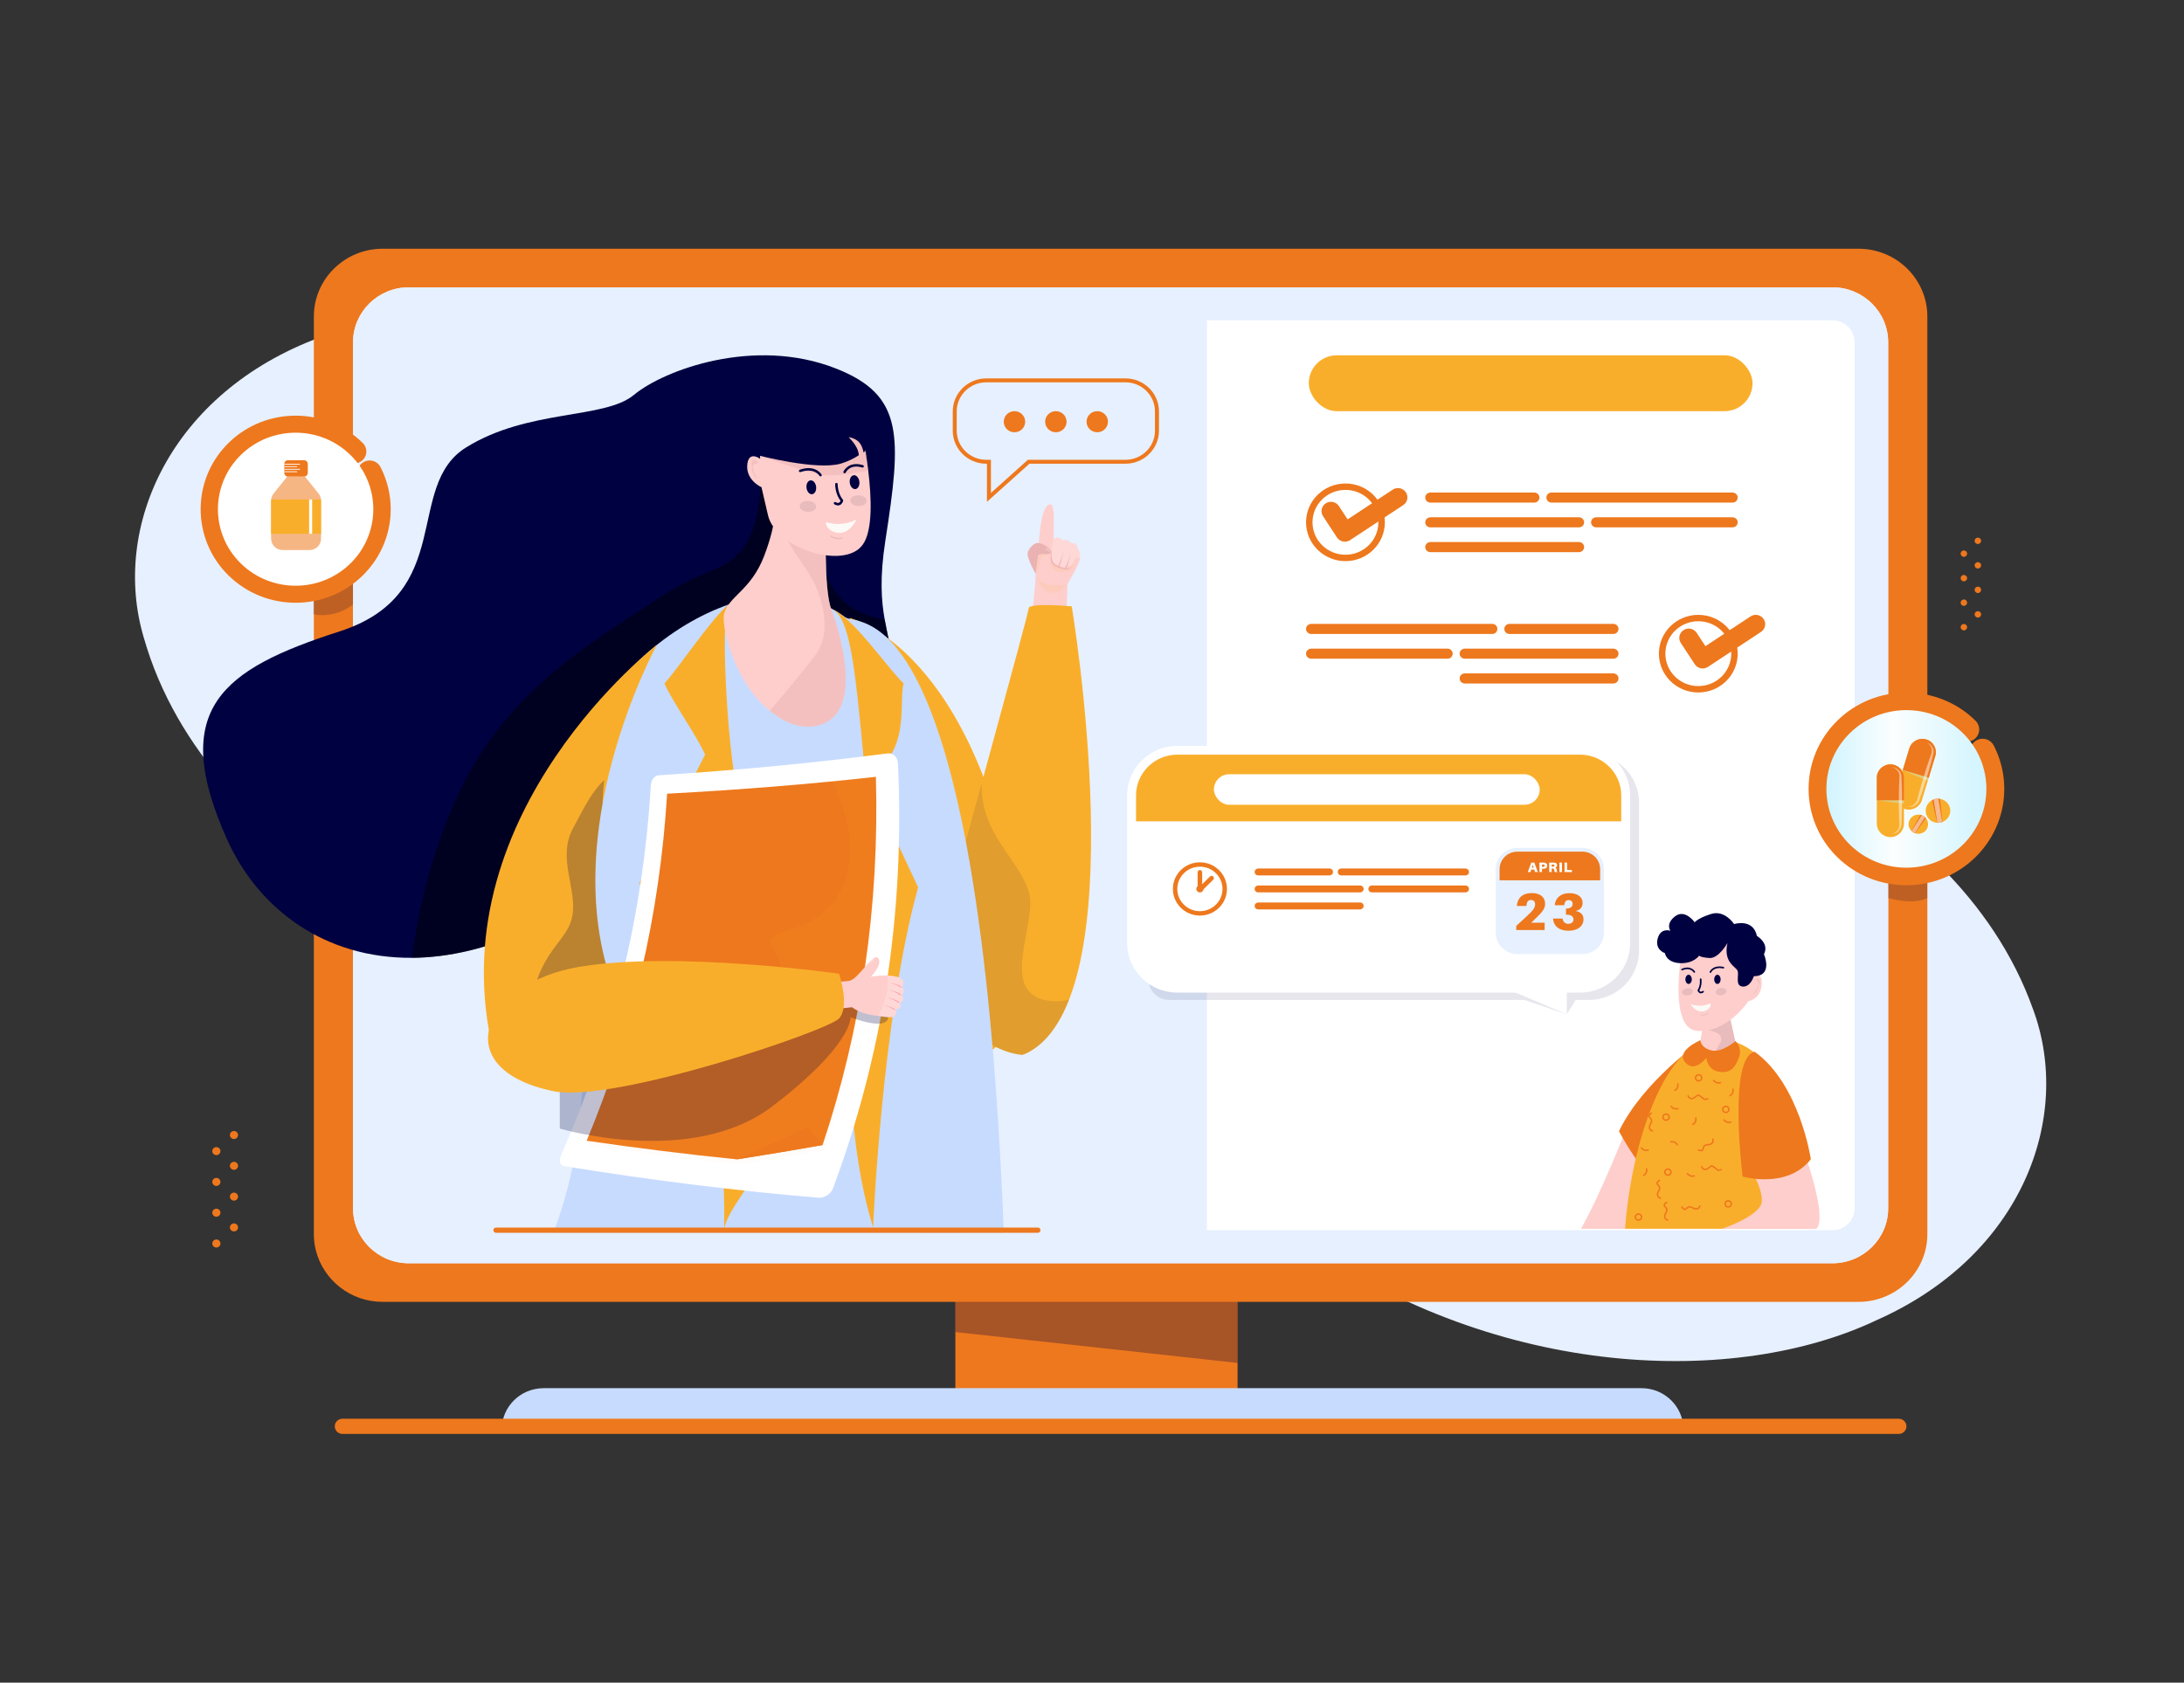 <svg width="109" height="84" viewBox="0 0 109 84" fill="none" xmlns="http://www.w3.org/2000/svg">
<rect x="0" y="0" width="109" height="84" fill="#333333" stroke="none"/>
<path d="M48.269 37.539C49.847 44.983 54.807 55.37 65.004 61.976C74.884 68.877 86.659 69.23 93.657 65.904C100.944 62.674 103.454 55.766 101.47 50.393C99.47 44.773 94.841 40.955 90.443 38.496C85.87 36.001 81.53 34.864 76.046 33.77C70.708 32.709 65.069 31.045 60.606 28.731C56.078 26.592 52.725 23.803 50.453 24.534C48.394 25.134 46.64 29.865 48.269 37.539Z" fill="#E7F0FE"/>
<path d="M59.424 48.023C58.336 40.494 54.064 29.814 44.32 22.575C34.912 15.061 23.184 13.962 15.983 16.837C8.5 19.598 5.544 26.333 7.173 31.82C8.801 37.555 13.172 41.659 17.399 44.392C21.799 47.172 26.056 48.581 31.457 50.021C36.715 51.419 42.233 53.437 46.536 56.03C50.915 58.452 54.078 61.447 56.393 60.862C58.487 60.394 60.547 55.784 59.424 48.023Z" fill="#E7F0FE"/>
<path d="M61.765 63.389H47.68V70.556H61.765V63.389Z" fill="#EE781D"/>
<g opacity="0.3">
<path d="M61.765 68.04L47.68 66.497V63.389H61.765V68.04Z" fill="#000141"/>
</g>
<path d="M81.926 69.299H27.133C25.979 69.299 25.043 70.22 25.043 71.357H84.016C84.015 70.22 83.08 69.299 81.926 69.299Z" fill="#C7DBFF"/>
<path d="M96.191 15.801V61.607C96.191 63.474 94.652 64.99 92.756 64.99H19.097C17.493 64.99 16.144 63.903 15.768 62.434C15.699 62.169 15.664 61.892 15.664 61.607V15.801C15.664 13.932 17.203 12.417 19.097 12.417H92.756C94.652 12.417 96.191 13.932 96.191 15.801Z" fill="#EE781D"/>
<path d="M91.45 14.343H20.405C18.866 14.343 17.619 15.572 17.619 17.088V60.319C17.619 61.835 18.866 63.064 20.405 63.064H91.45C92.989 63.064 94.236 61.835 94.236 60.319V17.088C94.236 15.572 92.989 14.343 91.45 14.343Z" fill="#E7F0FE"/>
<path d="M91.45 14.343H20.405C18.866 14.343 17.619 15.572 17.619 17.088V60.319C17.619 61.835 18.866 63.064 20.405 63.064H91.45C92.989 63.064 94.236 61.835 94.236 60.319V17.088C94.236 15.572 92.989 14.343 91.45 14.343Z" fill="#E7F0FE"/>
<path d="M91.45 15.991H60.234V61.416H91.45C92.064 61.416 92.563 60.923 92.563 60.319V17.088C92.563 16.483 92.064 15.991 91.45 15.991Z" fill="white"/>
<path d="M17.092 71.583H94.763C94.975 71.583 95.147 71.413 95.147 71.204C95.147 70.995 94.975 70.825 94.763 70.825H17.092C16.88 70.825 16.708 70.995 16.708 71.204C16.708 71.413 16.88 71.583 17.092 71.583Z" fill="#EE781D"/>
<path d="M67.15 24.137C66.063 24.137 65.183 25.004 65.183 26.074C65.183 27.145 66.064 28.012 67.15 28.012C68.236 28.012 69.116 27.145 69.116 26.074C69.116 25.005 68.236 24.137 67.15 24.137ZM67.15 27.693C66.242 27.693 65.504 26.969 65.504 26.075C65.504 25.18 66.242 24.456 67.15 24.456C68.057 24.456 68.793 25.18 68.793 26.075C68.793 26.969 68.057 27.693 67.15 27.693Z" fill="#EE781D"/>
<path d="M76.575 24.587H71.4C71.273 24.587 71.155 24.672 71.135 24.796C71.109 24.954 71.232 25.09 71.387 25.09H76.575C76.716 25.09 76.83 24.977 76.83 24.838C76.83 24.7 76.716 24.587 76.575 24.587Z" fill="#EE781D"/>
<path d="M86.457 24.587H77.433C77.292 24.587 77.178 24.7 77.178 24.838C77.178 24.978 77.292 25.09 77.433 25.09H86.47C86.625 25.09 86.748 24.954 86.722 24.796C86.702 24.672 86.584 24.587 86.457 24.587Z" fill="#EE781D"/>
<path d="M78.805 25.823H71.401C71.273 25.823 71.156 25.908 71.135 26.032C71.109 26.19 71.232 26.326 71.387 26.326H78.806C78.947 26.326 79.061 26.213 79.061 26.074C79.061 25.936 78.946 25.823 78.805 25.823Z" fill="#EE781D"/>
<path d="M78.805 27.059H71.401C71.273 27.059 71.156 27.145 71.135 27.268C71.109 27.426 71.232 27.563 71.387 27.563H78.806C78.947 27.563 79.061 27.45 79.061 27.311C79.061 27.172 78.946 27.059 78.805 27.059Z" fill="#EE781D"/>
<path d="M86.457 25.823H79.663C79.522 25.823 79.408 25.936 79.408 26.074C79.408 26.214 79.522 26.326 79.663 26.326H86.47C86.625 26.326 86.748 26.19 86.722 26.032C86.702 25.909 86.584 25.823 86.457 25.823Z" fill="#EE781D"/>
<path d="M67.121 27.041C67.089 27.041 67.058 27.038 67.026 27.032C66.902 27.007 66.794 26.933 66.725 26.829L66.029 25.767C65.888 25.552 65.951 25.264 66.17 25.125C66.388 24.985 66.68 25.048 66.822 25.263L67.257 25.928L69.508 24.444C69.724 24.301 70.017 24.358 70.162 24.572C70.307 24.785 70.249 25.073 70.032 25.216L67.383 26.963C67.305 27.014 67.214 27.041 67.121 27.041Z" fill="#EE781D"/>
<path d="M82.793 32.632C82.793 33.702 83.673 34.569 84.759 34.569C85.846 34.569 86.726 33.702 86.726 32.632C86.726 31.562 85.846 30.694 84.759 30.694C83.673 30.694 82.793 31.562 82.793 32.632ZM83.116 32.632C83.116 31.737 83.852 31.013 84.759 31.013C85.667 31.013 86.404 31.737 86.404 32.632C86.404 33.526 85.667 34.25 84.759 34.25C83.852 34.25 83.116 33.526 83.116 32.632Z" fill="#EE781D"/>
<path d="M75.334 31.144H80.508C80.636 31.144 80.754 31.23 80.774 31.354C80.8 31.511 80.677 31.648 80.522 31.648H75.334C75.193 31.648 75.079 31.535 75.079 31.396C75.079 31.257 75.193 31.144 75.334 31.144Z" fill="#EE781D"/>
<path d="M65.452 31.144H74.476C74.617 31.144 74.731 31.257 74.731 31.396C74.731 31.535 74.617 31.648 74.476 31.648H65.439C65.283 31.648 65.16 31.511 65.186 31.354C65.207 31.23 65.325 31.144 65.452 31.144Z" fill="#EE781D"/>
<path d="M73.103 32.38H80.508C80.635 32.38 80.753 32.466 80.774 32.59C80.8 32.747 80.677 32.883 80.522 32.883H73.103C72.962 32.883 72.848 32.771 72.848 32.632C72.848 32.493 72.963 32.38 73.103 32.38Z" fill="#EE781D"/>
<path d="M73.103 33.616H80.508C80.635 33.616 80.753 33.702 80.774 33.825C80.8 33.983 80.677 34.12 80.522 34.12H73.103C72.962 34.12 72.848 34.007 72.848 33.868C72.848 33.729 72.963 33.616 73.103 33.616Z" fill="#EE781D"/>
<path d="M65.453 32.38H72.245C72.386 32.38 72.501 32.493 72.501 32.632C72.501 32.771 72.386 32.883 72.245 32.883H65.439C65.283 32.883 65.16 32.747 65.186 32.59C65.207 32.466 65.325 32.38 65.453 32.38Z" fill="#EE781D"/>
<path d="M84.978 33.37C84.947 33.37 84.915 33.367 84.883 33.361C84.759 33.336 84.651 33.263 84.582 33.158L83.886 32.096C83.745 31.881 83.808 31.593 84.027 31.454C84.246 31.315 84.537 31.377 84.679 31.592L85.115 32.257L87.365 30.773C87.582 30.63 87.874 30.687 88.019 30.901C88.164 31.114 88.106 31.402 87.889 31.545L85.241 33.292C85.162 33.343 85.071 33.37 84.978 33.37Z" fill="#EE781D"/>
<path d="M81.105 56.496C81.105 56.496 79.909 59.57 78.903 61.343C80.659 61.343 81.992 61.343 81.992 61.343V57.42L81.105 56.496Z" fill="#FECECC"/>
<path d="M84.846 52.02C84.846 52.02 82.026 53.955 80.8 56.469C80.8 56.469 82.485 59.692 83.491 59.173C84.96 58.416 84.846 52.02 84.846 52.02Z" fill="#EE781D"/>
<path d="M90.342 61.343C90.293 57.27 89.057 51.946 85.744 51.872C83.096 51.812 81.415 57.091 81.104 61.343H90.342Z" fill="#F9AE2B"/>
<path d="M83.588 54.473C83.575 54.473 83.563 54.466 83.556 54.455C83.545 54.438 83.551 54.415 83.568 54.405C83.745 54.299 83.7 54.126 83.698 54.118C83.693 54.099 83.704 54.079 83.724 54.073C83.744 54.068 83.764 54.08 83.77 54.099C83.792 54.179 83.787 54.359 83.607 54.467C83.601 54.471 83.594 54.473 83.588 54.473Z" fill="#EE781D"/>
<path d="M84.486 56.17C84.474 56.17 84.461 56.163 84.454 56.152C84.444 56.135 84.449 56.112 84.467 56.102C84.643 55.996 84.598 55.823 84.596 55.816C84.591 55.796 84.603 55.776 84.623 55.77C84.642 55.765 84.663 55.777 84.668 55.796C84.691 55.876 84.686 56.056 84.506 56.164C84.499 56.168 84.493 56.17 84.486 56.17Z" fill="#EE781D"/>
<path d="M86.343 54.734C86.33 54.734 86.318 54.728 86.311 54.717C86.3 54.699 86.306 54.676 86.323 54.666C86.5 54.56 86.455 54.387 86.453 54.38C86.448 54.36 86.46 54.34 86.479 54.335C86.499 54.33 86.519 54.341 86.525 54.36C86.547 54.44 86.542 54.62 86.362 54.728C86.356 54.732 86.349 54.734 86.343 54.734Z" fill="#EE781D"/>
<path d="M83.754 57.147C83.754 57.16 83.747 57.172 83.736 57.178C83.718 57.189 83.695 57.184 83.685 57.166C83.578 56.993 83.402 57.037 83.394 57.038C83.374 57.044 83.354 57.032 83.348 57.013C83.343 56.993 83.355 56.973 83.374 56.968C83.456 56.946 83.638 56.951 83.748 57.128C83.752 57.134 83.754 57.141 83.754 57.147Z" fill="#EE781D"/>
<path d="M82.029 58.714C82.017 58.714 82.005 58.708 81.998 58.697C81.987 58.679 81.993 58.657 82.01 58.646C82.186 58.541 82.142 58.367 82.14 58.36C82.134 58.34 82.146 58.32 82.166 58.315C82.185 58.31 82.206 58.321 82.212 58.34C82.234 58.421 82.229 58.601 82.049 58.709C82.043 58.713 82.036 58.714 82.029 58.714Z" fill="#EE781D"/>
<path d="M83.364 55.233C83.363 55.221 83.368 55.208 83.379 55.2C83.396 55.188 83.419 55.191 83.431 55.207C83.555 55.37 83.725 55.31 83.732 55.307C83.752 55.3 83.773 55.31 83.78 55.329C83.788 55.348 83.778 55.369 83.759 55.376C83.68 55.406 83.498 55.418 83.371 55.252C83.367 55.246 83.365 55.239 83.364 55.233Z" fill="#EE781D"/>
<path d="M85.488 53.938C85.487 53.925 85.492 53.913 85.503 53.905C85.519 53.893 85.543 53.896 85.555 53.912C85.679 54.075 85.85 54.015 85.857 54.012C85.876 54.005 85.897 54.015 85.905 54.034C85.912 54.053 85.902 54.074 85.883 54.081C85.804 54.111 85.622 54.123 85.495 53.957C85.491 53.951 85.489 53.944 85.488 53.938Z" fill="#EE781D"/>
<path d="M84.179 58.592C84.178 58.579 84.183 58.567 84.194 58.559C84.211 58.547 84.234 58.55 84.246 58.566C84.37 58.729 84.54 58.669 84.547 58.666C84.567 58.659 84.588 58.669 84.596 58.688C84.603 58.706 84.593 58.728 84.574 58.735C84.495 58.765 84.312 58.777 84.186 58.61C84.183 58.605 84.18 58.598 84.179 58.592Z" fill="#EE781D"/>
<path d="M86.001 55.909C86 55.897 86.005 55.884 86.016 55.876C86.032 55.864 86.056 55.867 86.068 55.883C86.192 56.046 86.362 55.986 86.37 55.983C86.389 55.976 86.41 55.986 86.418 56.005C86.425 56.023 86.415 56.045 86.396 56.052C86.317 56.082 86.135 56.094 86.008 55.928C86.004 55.922 86.002 55.915 86.001 55.909Z" fill="#EE781D"/>
<path d="M81.879 57.306C81.878 57.294 81.883 57.281 81.894 57.273C81.91 57.261 81.933 57.264 81.945 57.28C82.069 57.443 82.24 57.383 82.247 57.38C82.266 57.373 82.287 57.383 82.295 57.402C82.302 57.421 82.293 57.442 82.273 57.449C82.194 57.479 82.012 57.491 81.886 57.325C81.882 57.319 81.879 57.312 81.879 57.306Z" fill="#EE781D"/>
<path d="M85.109 54.919C85.041 54.919 84.995 54.88 84.935 54.828C84.908 54.805 84.877 54.779 84.838 54.751C84.751 54.688 84.739 54.699 84.679 54.751C84.647 54.78 84.602 54.819 84.533 54.854C84.469 54.886 84.409 54.892 84.355 54.87C84.257 54.832 84.217 54.721 84.216 54.716C84.209 54.697 84.219 54.676 84.239 54.669C84.258 54.662 84.279 54.672 84.286 54.692C84.286 54.692 84.317 54.776 84.383 54.802C84.417 54.816 84.455 54.811 84.5 54.789C84.56 54.758 84.599 54.724 84.63 54.697C84.702 54.633 84.753 54.599 84.883 54.692C84.924 54.721 84.956 54.749 84.984 54.773C85.072 54.849 85.099 54.872 85.212 54.814C85.231 54.805 85.253 54.812 85.263 54.83C85.272 54.847 85.265 54.87 85.247 54.879C85.19 54.908 85.147 54.919 85.109 54.919Z" fill="#EE781D"/>
<path d="M85.784 58.456C85.716 58.456 85.669 58.417 85.61 58.365C85.582 58.342 85.552 58.316 85.513 58.288C85.425 58.225 85.413 58.236 85.354 58.288C85.322 58.317 85.277 58.356 85.208 58.391C85.144 58.423 85.084 58.429 85.029 58.407C84.932 58.368 84.892 58.257 84.89 58.253C84.883 58.234 84.894 58.213 84.913 58.206C84.933 58.199 84.954 58.209 84.961 58.228C84.961 58.229 84.992 58.313 85.058 58.339C85.092 58.352 85.13 58.348 85.174 58.326C85.235 58.295 85.274 58.261 85.305 58.234C85.377 58.17 85.428 58.135 85.557 58.228C85.599 58.258 85.631 58.286 85.659 58.31C85.747 58.385 85.774 58.408 85.887 58.351C85.905 58.341 85.928 58.348 85.937 58.366C85.947 58.384 85.94 58.406 85.921 58.416C85.865 58.444 85.821 58.456 85.784 58.456Z" fill="#EE781D"/>
<path d="M82.473 56.496C82.47 56.496 82.466 56.496 82.463 56.495C82.365 56.47 82.321 56.409 82.302 56.363C82.267 56.276 82.291 56.175 82.33 56.113C82.4 56.003 82.425 55.912 82.322 55.826C82.27 55.783 82.262 55.738 82.265 55.707C82.273 55.613 82.391 55.545 82.404 55.537C82.422 55.527 82.445 55.533 82.455 55.551C82.465 55.569 82.459 55.591 82.441 55.601C82.416 55.616 82.344 55.666 82.339 55.714C82.338 55.721 82.336 55.742 82.37 55.77C82.543 55.915 82.435 56.087 82.394 56.151C82.365 56.196 82.346 56.273 82.372 56.335C82.39 56.38 82.427 56.409 82.482 56.423C82.502 56.428 82.514 56.449 82.509 56.468C82.505 56.485 82.489 56.496 82.473 56.496Z" fill="#EE781D"/>
<path d="M83.235 60.945C83.232 60.945 83.229 60.945 83.226 60.944C83.127 60.919 83.084 60.858 83.065 60.812C83.03 60.725 83.054 60.624 83.093 60.562C83.162 60.452 83.187 60.361 83.084 60.276C83.032 60.232 83.024 60.187 83.027 60.157C83.036 60.062 83.153 59.994 83.167 59.987C83.185 59.977 83.207 59.983 83.218 60C83.228 60.018 83.222 60.04 83.204 60.05C83.179 60.065 83.106 60.116 83.102 60.163C83.101 60.17 83.099 60.192 83.133 60.219C83.306 60.364 83.198 60.536 83.157 60.6C83.128 60.645 83.109 60.722 83.135 60.785C83.153 60.829 83.19 60.859 83.245 60.873C83.265 60.878 83.277 60.898 83.272 60.917C83.267 60.934 83.252 60.945 83.235 60.945Z" fill="#EE781D"/>
<path d="M82.874 59.851C82.87 59.851 82.867 59.851 82.864 59.85C82.765 59.825 82.722 59.764 82.703 59.718C82.668 59.631 82.692 59.53 82.731 59.468C82.8 59.358 82.826 59.267 82.723 59.182C82.67 59.138 82.663 59.093 82.665 59.063C82.674 58.969 82.792 58.9 82.805 58.893C82.823 58.883 82.846 58.889 82.856 58.906C82.866 58.924 82.86 58.946 82.842 58.956C82.817 58.971 82.744 59.022 82.74 59.069C82.739 59.076 82.737 59.098 82.771 59.125C82.944 59.27 82.836 59.442 82.795 59.506C82.766 59.551 82.747 59.628 82.773 59.691C82.791 59.735 82.828 59.765 82.883 59.779C82.903 59.784 82.915 59.804 82.91 59.823C82.905 59.84 82.89 59.851 82.874 59.851Z" fill="#EE781D"/>
<path d="M85.516 56.847C85.517 56.849 85.519 56.852 85.52 56.855C85.554 56.95 85.528 57.019 85.5 57.06C85.447 57.138 85.348 57.175 85.274 57.178C85.143 57.183 85.052 57.214 85.038 57.346C85.031 57.413 84.997 57.445 84.97 57.46C84.886 57.505 84.763 57.448 84.749 57.441C84.731 57.432 84.723 57.411 84.732 57.392C84.741 57.374 84.763 57.367 84.782 57.376C84.808 57.388 84.892 57.419 84.934 57.395C84.941 57.392 84.959 57.382 84.964 57.339C84.988 57.116 85.194 57.108 85.271 57.105C85.325 57.103 85.4 57.075 85.438 57.02C85.465 56.98 85.469 56.933 85.45 56.88C85.443 56.861 85.453 56.84 85.472 56.833C85.489 56.827 85.506 56.833 85.516 56.847Z" fill="#EE781D"/>
<path d="M84.878 60.203C84.878 60.206 84.877 60.209 84.877 60.213C84.851 60.31 84.79 60.353 84.743 60.371C84.655 60.406 84.552 60.382 84.489 60.344C84.377 60.275 84.285 60.251 84.198 60.352C84.154 60.404 84.108 60.411 84.077 60.408C83.982 60.4 83.913 60.284 83.905 60.271C83.895 60.253 83.901 60.231 83.919 60.221C83.937 60.211 83.96 60.217 83.97 60.234C83.984 60.259 84.036 60.331 84.084 60.335C84.091 60.336 84.113 60.338 84.141 60.305C84.288 60.134 84.462 60.241 84.528 60.281C84.573 60.309 84.651 60.328 84.715 60.303C84.76 60.285 84.79 60.248 84.804 60.194C84.809 60.175 84.83 60.163 84.85 60.168C84.866 60.172 84.878 60.187 84.878 60.203Z" fill="#EE781D"/>
<path d="M83.242 58.704C83.135 58.704 83.049 58.619 83.049 58.514C83.049 58.41 83.135 58.325 83.242 58.325C83.348 58.325 83.434 58.41 83.434 58.514C83.434 58.619 83.348 58.704 83.242 58.704ZM83.242 58.398C83.177 58.398 83.124 58.45 83.124 58.514C83.124 58.578 83.177 58.63 83.242 58.63C83.307 58.63 83.359 58.578 83.359 58.514C83.359 58.45 83.307 58.398 83.242 58.398Z" fill="#EE781D"/>
<path d="M86.134 55.572C86.027 55.572 85.941 55.487 85.941 55.383C85.941 55.278 86.027 55.193 86.134 55.193C86.24 55.193 86.326 55.278 86.326 55.383C86.326 55.487 86.24 55.572 86.134 55.572ZM86.134 55.266C86.069 55.266 86.016 55.319 86.016 55.383C86.016 55.447 86.069 55.499 86.134 55.499C86.199 55.499 86.252 55.447 86.252 55.383C86.252 55.319 86.199 55.266 86.134 55.266Z" fill="#EE781D"/>
<path d="M83.149 55.959C83.043 55.959 82.957 55.874 82.957 55.769C82.957 55.664 83.043 55.579 83.149 55.579C83.255 55.579 83.342 55.665 83.342 55.769C83.342 55.874 83.255 55.959 83.149 55.959ZM83.149 55.653C83.084 55.653 83.031 55.705 83.031 55.769C83.031 55.833 83.084 55.885 83.149 55.885C83.214 55.885 83.267 55.833 83.267 55.769C83.267 55.705 83.214 55.653 83.149 55.653Z" fill="#EE781D"/>
<path d="M81.772 60.945C81.666 60.945 81.58 60.86 81.58 60.755C81.58 60.651 81.666 60.566 81.772 60.566C81.879 60.566 81.965 60.651 81.965 60.755C81.965 60.86 81.879 60.945 81.772 60.945ZM81.772 60.64C81.707 60.64 81.654 60.692 81.654 60.756C81.654 60.82 81.707 60.872 81.772 60.872C81.838 60.872 81.89 60.82 81.89 60.756C81.891 60.692 81.838 60.64 81.772 60.64Z" fill="#EE781D"/>
<path d="M84.776 53.998C84.669 53.998 84.583 53.913 84.583 53.808C84.583 53.704 84.669 53.619 84.776 53.619C84.882 53.619 84.968 53.704 84.968 53.808C84.968 53.913 84.882 53.998 84.776 53.998ZM84.776 53.692C84.711 53.692 84.658 53.744 84.658 53.808C84.658 53.873 84.711 53.925 84.776 53.925C84.841 53.925 84.894 53.873 84.894 53.808C84.894 53.744 84.841 53.692 84.776 53.692Z" fill="#EE781D"/>
<path d="M86.252 60.288C86.145 60.288 86.059 60.203 86.059 60.098C86.059 59.993 86.145 59.908 86.252 59.908C86.358 59.908 86.444 59.993 86.444 60.098C86.444 60.203 86.358 60.288 86.252 60.288ZM86.252 59.982C86.186 59.982 86.134 60.034 86.134 60.098C86.134 60.162 86.186 60.214 86.252 60.214C86.317 60.214 86.37 60.162 86.37 60.098C86.37 60.034 86.317 59.982 86.252 59.982Z" fill="#EE781D"/>
<path d="M85.06 50.812L84.848 52.046C84.848 52.046 85.081 53.206 86.683 52.323L86.292 50.56L85.06 50.812Z" fill="#FECECC"/>
<path opacity="0.1" d="M86.291 50.56L85.06 50.812L84.968 51.347C84.997 51.355 85.027 51.364 85.056 51.371C85.198 51.408 85.342 51.438 85.48 51.481C85.588 51.515 85.695 51.558 85.775 51.622C85.859 51.689 85.901 51.772 85.906 51.862C85.916 52.008 85.81 52.137 85.736 52.268C85.687 52.352 85.662 52.466 85.556 52.524C85.479 52.567 85.379 52.582 85.279 52.581C85.552 52.705 85.988 52.706 86.683 52.324L86.291 50.56Z" fill="#201135"/>
<path d="M83.953 47.409C83.953 47.409 83.215 51.373 84.72 51.466C86.225 51.559 87.257 49.983 87.257 49.983C87.257 49.983 87.882 49.885 87.925 49.144C87.959 48.546 87.584 48.654 87.584 48.654C87.584 48.654 87.873 47.129 86.794 46.83C85.714 46.532 83.953 47.409 83.953 47.409Z" fill="#FECECC"/>
<path opacity="0.1" d="M86.167 49.458C86.183 49.555 86.076 49.653 85.928 49.678C85.78 49.702 85.647 49.644 85.631 49.547C85.614 49.451 85.721 49.353 85.869 49.328C86.017 49.304 86.15 49.362 86.167 49.458Z" fill="#201135"/>
<path opacity="0.1" d="M84.49 49.468C84.506 49.564 84.399 49.662 84.251 49.687C84.103 49.711 83.97 49.653 83.954 49.556C83.937 49.46 84.044 49.362 84.192 49.337C84.339 49.313 84.473 49.371 84.49 49.468Z" fill="#201135"/>
<path d="M84.561 48.561C84.546 48.561 84.532 48.554 84.525 48.541C84.518 48.529 84.358 48.269 83.965 48.44C83.944 48.449 83.92 48.44 83.911 48.419C83.901 48.399 83.911 48.374 83.932 48.365C84.395 48.163 84.594 48.497 84.596 48.5C84.608 48.52 84.601 48.544 84.581 48.556C84.575 48.559 84.567 48.561 84.561 48.561Z" fill="#000141"/>
<path d="M85.364 48.568C85.358 48.568 85.353 48.567 85.348 48.565C85.327 48.557 85.316 48.533 85.325 48.513C85.326 48.509 85.477 48.153 86.021 48.268C86.044 48.273 86.058 48.294 86.053 48.316C86.048 48.338 86.026 48.352 86.004 48.348C85.527 48.247 85.403 48.54 85.402 48.543C85.395 48.558 85.38 48.568 85.364 48.568Z" fill="#000141"/>
<path d="M84.892 49.589C84.878 49.589 84.864 49.587 84.85 49.583C84.762 49.558 84.725 49.46 84.723 49.456C84.719 49.444 84.72 49.431 84.727 49.42C84.876 49.195 84.837 48.892 84.836 48.889C84.833 48.867 84.849 48.846 84.871 48.843C84.895 48.84 84.915 48.856 84.918 48.878C84.92 48.891 84.96 49.199 84.809 49.445C84.821 49.467 84.843 49.496 84.873 49.505C84.901 49.513 84.935 49.502 84.974 49.472C84.992 49.459 85.018 49.462 85.032 49.48C85.046 49.498 85.043 49.523 85.024 49.537C84.979 49.572 84.934 49.589 84.892 49.589Z" fill="#000141"/>
<path d="M84.361 50.12C84.361 50.12 84.833 50.331 85.362 50.088C85.482 50.305 84.855 50.869 84.361 50.12Z" fill="#FCFAF7"/>
<path d="M84.435 48.89C84.435 49.017 84.363 49.12 84.275 49.12C84.187 49.12 84.115 49.017 84.115 48.89C84.115 48.763 84.187 48.66 84.275 48.66C84.363 48.66 84.435 48.763 84.435 48.89Z" fill="#000141"/>
<path d="M85.873 48.89C85.873 49.017 85.801 49.12 85.713 49.12C85.625 49.12 85.553 49.017 85.553 48.89C85.553 48.763 85.625 48.66 85.713 48.66C85.801 48.66 85.873 48.763 85.873 48.89Z" fill="#000141"/>
<path opacity="0.1" d="M84.973 50.698C84.929 50.698 84.901 50.691 84.898 50.691C84.887 50.688 84.88 50.677 84.883 50.666C84.885 50.655 84.897 50.649 84.908 50.651C84.909 50.652 85.091 50.691 85.256 50.551C85.264 50.544 85.278 50.544 85.285 50.553C85.292 50.561 85.291 50.574 85.283 50.582C85.168 50.679 85.048 50.698 84.973 50.698Z" fill="#201135"/>
<path opacity="0.1" d="M87.513 48.897C87.513 48.897 87.754 48.785 87.801 48.953C87.849 49.121 87.697 49.545 87.466 49.643C87.466 49.643 87.887 49.242 87.749 48.999C87.612 48.757 87.527 49.013 87.513 48.897Z" fill="#201135"/>
<path d="M86.617 51.974C86.617 51.974 86.978 52.301 86.782 52.805C86.617 53.232 86.402 53.607 85.796 53.504C85.189 53.4 85.167 52.805 85.167 52.805C85.167 52.805 84.643 53.489 84.206 53.13C83.463 52.518 84.869 51.927 84.869 51.927C84.869 51.927 84.849 52.274 85.38 52.43C85.913 52.586 86.617 51.974 86.617 51.974Z" fill="#EE781D"/>
<path d="M86.214 47.078C86.214 47.078 85.779 47.858 85.313 47.825C84.846 47.791 84.802 47.706 84.802 47.706C84.802 47.706 84.532 48.114 83.841 48.081C83.15 48.048 83.094 47.581 83.094 47.581C83.094 47.581 82.581 47.422 82.732 46.855C82.882 46.289 83.367 46.465 83.367 46.465C83.367 46.465 83.109 46.12 83.604 45.741C84.1 45.362 84.58 46.042 84.58 46.042C84.58 46.042 84.713 45.846 85.396 45.627C86.079 45.407 86.547 46.131 86.547 46.131C86.547 46.131 87.493 45.831 87.685 46.722C87.685 46.722 88.318 47.09 88.036 47.636C88.036 47.636 88.514 48.727 87.532 48.733C87.532 48.733 87.368 49.283 86.972 49.25C86.576 49.218 86.805 48.676 86.719 48.462C86.633 48.248 85.999 48.059 86.214 47.078Z" fill="#000141"/>
<path d="M90.031 57.477C90.031 57.477 91.228 60.758 90.656 61.343H85.941C85.941 61.343 87.878 60.701 87.927 59.982C87.975 59.263 87.272 58.171 87.272 58.171L90.031 57.477Z" fill="#FECECC"/>
<path d="M86.971 58.734C86.971 58.734 89.178 59.383 90.377 57.87C90.377 57.87 89.828 54.124 87.572 52.504C86.225 52.814 86.971 58.734 86.971 58.734Z" fill="#EE781D"/>
<path opacity="0.1" d="M79.294 37.602H58.334C57.77 37.602 57.312 38.053 57.313 38.609L57.326 48.914C57.327 49.469 57.784 49.918 58.347 49.918H76.076L78.196 50.633L78.64 49.918H79.295C80.68 49.918 81.802 48.812 81.802 47.448V40.072C81.802 38.708 80.679 37.602 79.294 37.602Z" fill="#000141"/>
<path d="M78.196 48.931V50.633L74.65 49.136L78.196 48.931Z" fill="white"/>
<path d="M58.762 37.236H78.85C80.235 37.236 81.358 38.342 81.358 39.706V47.081C81.358 48.446 80.235 49.552 78.85 49.552H58.762C57.377 49.552 56.254 48.446 56.254 47.081V39.706C56.254 38.342 57.377 37.236 58.762 37.236Z" fill="white"/>
<path d="M59.886 43.048C59.141 43.048 58.537 43.643 58.537 44.377C58.537 45.111 59.141 45.706 59.886 45.706C60.631 45.706 61.235 45.111 61.235 44.377C61.235 43.643 60.631 43.048 59.886 43.048ZM59.886 45.487C59.263 45.487 58.757 44.99 58.757 44.377C58.757 43.763 59.263 43.266 59.886 43.266C60.508 43.266 61.013 43.763 61.013 44.377C61.013 44.99 60.508 45.487 59.886 45.487Z" fill="#EE781D"/>
<path d="M60.063 44.377C60.063 44.473 59.983 44.551 59.885 44.551C59.787 44.551 59.708 44.473 59.708 44.377C59.708 44.28 59.787 44.202 59.885 44.202C59.983 44.202 60.063 44.28 60.063 44.377Z" fill="#EE781D"/>
<path d="M59.885 43.435C59.822 43.435 59.771 43.485 59.771 43.548V44.327C59.771 44.389 59.822 44.439 59.885 44.439C59.948 44.439 59.999 44.389 59.999 44.327V43.548C59.999 43.485 59.948 43.435 59.885 43.435Z" fill="#EE781D"/>
<path d="M60.551 43.756C60.507 43.713 60.434 43.713 60.39 43.756L59.831 44.307C59.786 44.351 59.786 44.422 59.831 44.466C59.875 44.51 59.947 44.51 59.992 44.466L60.551 43.915C60.595 43.871 60.595 43.8 60.551 43.756Z" fill="#EE781D"/>
<path d="M66.352 43.356H62.803C62.715 43.356 62.634 43.415 62.62 43.5C62.602 43.608 62.687 43.701 62.793 43.701H66.352C66.449 43.701 66.528 43.624 66.528 43.529C66.527 43.433 66.449 43.356 66.352 43.356Z" fill="#EE781D"/>
<path d="M73.131 43.356H66.94C66.844 43.356 66.765 43.433 66.765 43.529C66.765 43.624 66.844 43.702 66.94 43.702H73.14C73.247 43.702 73.331 43.608 73.313 43.5C73.299 43.415 73.218 43.356 73.131 43.356Z" fill="#EE781D"/>
<path d="M67.882 44.204H62.802C62.715 44.204 62.634 44.263 62.62 44.347C62.602 44.456 62.686 44.549 62.792 44.549H67.881C67.978 44.549 68.057 44.472 68.057 44.377C68.057 44.281 67.979 44.204 67.882 44.204Z" fill="#EE781D"/>
<path d="M67.882 45.052H62.802C62.715 45.052 62.634 45.111 62.62 45.196C62.602 45.304 62.686 45.398 62.792 45.398H67.881C67.978 45.398 68.057 45.32 68.057 45.225C68.057 45.129 67.979 45.052 67.882 45.052Z" fill="#EE781D"/>
<path d="M73.131 44.204H68.471C68.374 44.204 68.295 44.281 68.295 44.377C68.295 44.472 68.374 44.549 68.471 44.549H73.14C73.247 44.549 73.331 44.456 73.313 44.347C73.299 44.263 73.218 44.204 73.131 44.204Z" fill="#EE781D"/>
<path d="M56.698 41V39.706C56.698 38.585 57.624 37.673 58.761 37.673H78.85C79.988 37.673 80.913 38.585 80.913 39.706V41H56.698Z" fill="#F9AE2B"/>
<path d="M78.973 42.327H75.729C75.133 42.327 74.65 42.803 74.65 43.39V46.564C74.65 47.151 75.133 47.627 75.729 47.627H78.973C79.569 47.627 80.052 47.151 80.052 46.564V43.39C80.052 42.803 79.569 42.327 78.973 42.327Z" fill="#E7F0FE"/>
<path d="M79.861 43.947V43.39C79.861 42.908 79.463 42.515 78.973 42.515H75.729C75.24 42.515 74.841 42.908 74.841 43.39V43.947H79.861Z" fill="#EE781D"/>
<path d="M76.423 43.412L76.383 43.534H76.25L76.423 43.062H76.576L76.749 43.534H76.612L76.572 43.412H76.423ZM76.454 43.316H76.543L76.498 43.171L76.454 43.316Z" fill="white"/>
<path d="M77.22 43.215C77.22 43.308 77.157 43.357 77.087 43.365C77.062 43.368 77.042 43.368 77.012 43.368H76.957V43.534H76.832V43.062H77.012C77.042 43.062 77.061 43.062 77.087 43.065C77.157 43.074 77.22 43.122 77.22 43.215ZM77.09 43.215C77.09 43.18 77.071 43.161 77.039 43.158C77.03 43.158 77.019 43.158 77.006 43.158H76.957V43.273H77.006C77.019 43.273 77.03 43.273 77.039 43.272C77.071 43.269 77.09 43.251 77.09 43.215Z" fill="white"/>
<path d="M77.727 43.534H77.591C77.579 43.5 77.572 43.473 77.568 43.44C77.562 43.387 77.541 43.357 77.509 43.355C77.495 43.354 77.484 43.354 77.47 43.354H77.442V43.534H77.317V43.062H77.507C77.537 43.062 77.556 43.062 77.582 43.065C77.651 43.073 77.712 43.107 77.712 43.19C77.712 43.25 77.679 43.289 77.615 43.308C77.665 43.325 77.683 43.362 77.69 43.419C77.697 43.472 77.708 43.506 77.727 43.534ZM77.487 43.266C77.5 43.266 77.512 43.266 77.52 43.265C77.552 43.263 77.582 43.252 77.582 43.212C77.582 43.173 77.556 43.161 77.524 43.159C77.515 43.158 77.504 43.158 77.491 43.158H77.442V43.266H77.487V43.266Z" fill="white"/>
<path d="M77.829 43.534V43.062H77.954V43.534H77.829Z" fill="white"/>
<path d="M78.452 43.534H78.085V43.062H78.21V43.43H78.453V43.534H78.452Z" fill="white"/>
<path d="M77.091 46.061V46.427H75.674V46.223L76.249 45.691C76.522 45.437 76.615 45.312 76.615 45.14C76.615 45.004 76.538 44.928 76.408 44.928C76.27 44.928 76.201 45.015 76.183 45.203L76.18 45.229H75.703L75.706 45.203C75.746 44.806 76 44.584 76.448 44.584C76.874 44.584 77.113 44.785 77.113 45.122C77.113 45.333 77.015 45.495 76.663 45.829L76.419 46.062H77.091V46.061Z" fill="#EE781D"/>
<path d="M79.029 45.891C79.029 46.236 78.743 46.463 78.281 46.463C77.817 46.463 77.547 46.241 77.51 45.881L77.507 45.855H77.984L77.99 45.881C78.016 46.007 78.106 46.119 78.263 46.119C78.427 46.119 78.531 46.028 78.531 45.905C78.531 45.751 78.416 45.672 78.226 45.664L78.154 45.662V45.359L78.226 45.354C78.401 45.34 78.488 45.247 78.488 45.124C78.488 45.006 78.416 44.933 78.284 44.933C78.144 44.933 78.085 45.045 78.075 45.163L78.072 45.189H77.595L77.597 45.163C77.629 44.86 77.857 44.588 78.332 44.588C78.779 44.588 78.986 44.813 78.986 45.069C78.986 45.28 78.877 45.421 78.639 45.479C78.899 45.528 79.029 45.659 79.029 45.891Z" fill="#EE781D"/>
<path d="M44.188 26.982C43.895 28.866 43.991 30.013 44.154 30.927C44.438 32.538 44.928 33.44 43.869 36.39C42.208 41.016 37.438 37.615 33.234 41.603C28.61 45.995 24.226 47.788 20.559 47.815C16.248 47.847 12.921 45.431 11.335 41.912C8.402 35.391 11.082 33.407 16.939 31.523C22.792 29.64 20.151 24.271 23.264 22.335C26.378 20.403 30.16 20.944 31.642 19.711C33.123 18.477 37.638 16.788 41.717 18.395C45.126 19.732 44.994 21.789 44.188 26.982Z" fill="#000141"/>
<path opacity="0.5" d="M43.869 36.39C42.208 41.016 37.438 37.615 33.234 41.603C28.61 45.995 24.226 47.788 20.559 47.815C20.572 47.721 20.582 47.628 20.595 47.539C21.005 44.605 21.878 41.543 23.245 38.904C24.577 36.328 26.565 34.267 28.897 32.544C30.07 31.673 31.305 30.886 32.526 30.083C33.17 29.658 33.826 29.249 34.528 28.919C35.197 28.608 35.949 28.391 36.534 27.927C37.476 27.18 37.774 26.037 37.895 24.904C38 23.904 38.02 22.855 38.724 22.116C40.458 21.853 40.478 24.427 40.582 25.584C40.666 26.525 40.822 27.468 41.109 28.374C41.473 29.52 42.206 30.36 43.378 30.74C43.632 30.822 43.89 30.885 44.153 30.927C44.438 32.538 44.928 33.44 43.869 36.39Z" fill="black"/>
<path d="M42.64 34.295L42.407 30.848C42.407 30.848 48.776 32.334 50.893 45.824C51.675 50.805 50.107 52.805 47.647 53.195C45.186 53.585 38.991 44.975 42.64 34.295Z" fill="#F9AE2B"/>
<path d="M53.896 27.89C53.889 27.944 53.877 27.992 53.864 28.028C53.861 28.036 53.859 28.043 53.856 28.048C53.792 28.203 53.721 28.355 53.65 28.492C53.459 28.863 53.275 29.141 53.275 29.141C53.275 29.141 53.225 31.56 53.101 31.851C52.863 32.097 51.539 31.774 51.539 31.774C51.359 31.535 51.713 29.127 51.683 28.65C51.654 28.172 51.825 27.631 51.825 27.631C51.825 27.631 51.858 25.166 52.424 25.175C52.676 25.178 52.568 26.423 52.581 26.901C52.582 26.905 52.581 26.909 52.582 26.913C52.582 26.912 52.755 26.775 52.93 26.876C53.015 26.925 53.04 26.987 53.04 26.987C53.04 26.987 53.164 26.942 53.254 26.969C53.345 26.996 53.468 27.085 53.466 27.13C53.467 27.13 53.575 27.085 53.672 27.154C53.768 27.222 53.797 27.396 53.797 27.396H53.796C53.809 27.414 53.82 27.431 53.831 27.45C53.908 27.589 53.915 27.758 53.896 27.89Z" fill="#FECECC"/>
<path opacity="0.2" d="M53.896 27.89C53.88 27.872 53.861 27.857 53.837 27.848C53.731 27.808 53.662 27.898 53.624 27.975C53.601 28.02 53.586 28.071 53.558 28.113C53.535 28.151 53.492 28.181 53.454 28.203C53.125 28.4 52.476 28.233 52.471 27.814C52.469 27.642 52.482 27.463 52.505 27.294C52.524 27.152 52.534 27.046 52.582 26.913C52.582 26.912 52.755 26.775 52.93 26.876C53.015 26.925 53.04 26.987 53.04 26.987C53.04 26.987 53.164 26.942 53.254 26.969C53.345 26.996 53.468 27.085 53.466 27.13C53.467 27.13 53.575 27.085 53.672 27.154C53.768 27.222 53.797 27.396 53.797 27.396H53.796C53.809 27.414 53.82 27.431 53.831 27.45C53.908 27.589 53.915 27.758 53.896 27.89Z" fill="white"/>
<path opacity="0.1" d="M53.658 27.892C53.561 28.316 53.326 28.409 53.222 28.429C52.945 28.363 52.688 28.255 52.566 28.141C52.481 28.062 52.453 27.88 52.457 27.675C52.455 27.686 52.453 27.697 52.45 27.709C52.416 27.897 52.387 28.115 52.474 28.294C52.56 28.472 52.75 28.552 52.94 28.559C53.093 28.565 53.246 28.533 53.393 28.485H53.393C53.393 28.485 53.394 28.485 53.394 28.484C53.407 28.48 53.421 28.475 53.435 28.471C53.431 28.47 53.427 28.47 53.424 28.469C53.651 28.339 53.658 27.892 53.658 27.892Z" fill="#F9AE2B"/>
<path d="M53.216 28.381C53.273 28.254 53.307 28.151 53.343 28.018C53.378 27.884 53.402 27.744 53.394 27.605C53.392 27.744 53.359 27.88 53.315 28.01C53.27 28.14 53.154 28.38 53.154 28.38C53.106 28.379 52.948 28.322 52.881 28.293C52.878 28.292 52.875 28.291 52.871 28.289C52.918 28.156 52.959 28.023 52.993 27.887C53.028 27.75 53.058 27.61 53.064 27.468C53.048 27.609 53.009 27.745 52.965 27.879C52.922 28.01 52.872 28.139 52.818 28.266C52.773 28.246 52.729 28.225 52.688 28.199C52.575 28.128 52.525 28.07 52.489 27.86C52.477 27.79 52.475 27.718 52.474 27.645C52.47 27.573 52.472 27.501 52.474 27.428C52.446 27.571 52.435 27.718 52.444 27.865C52.45 27.938 52.461 28.013 52.493 28.084C52.503 28.102 52.51 28.12 52.524 28.136L52.543 28.16L52.565 28.18C52.579 28.194 52.594 28.206 52.61 28.217C52.625 28.229 52.641 28.239 52.657 28.249C52.788 28.325 52.93 28.373 53.073 28.411C53.216 28.448 53.356 28.441 53.484 28.268C53.401 28.366 53.247 28.389 53.216 28.381Z" fill="#EAB2B2"/>
<path opacity="0.1" d="M53.262 29.117C53.079 29.259 52.702 29.239 52.361 29.186C52.101 29.145 51.892 28.993 51.744 28.842C51.763 28.886 51.783 28.929 51.806 28.972C51.868 29.082 52.109 29.574 52.45 29.597C52.983 29.632 53.154 29.188 53.259 29.138C53.26 29.131 53.261 29.124 53.262 29.117Z" fill="#F9AE2B"/>
<path opacity="0.1" d="M52.411 27.537C52.411 27.537 52.465 27.684 52.333 27.728C52.201 27.773 51.997 27.592 51.944 27.959C51.891 28.325 51.72 28.747 51.68 28.448C51.64 28.148 51.589 27.614 51.798 27.535C52.007 27.456 52.411 27.537 52.411 27.537Z" fill="#F9AE2B"/>
<path d="M51.683 28.65C51.683 28.65 51.294 27.924 51.284 27.677C51.274 27.429 51.58 27.125 51.767 27.103C51.941 27.082 52.319 27.3 52.392 27.412C52.465 27.524 52.529 27.682 52.179 27.658C51.828 27.634 51.808 27.726 51.808 27.726L51.683 28.65Z" fill="#EAB2B2"/>
<path opacity="0.2" d="M52.168 27.43C52.168 27.43 52.358 27.569 52.401 27.553C52.444 27.538 52.367 27.384 52.295 27.356C52.222 27.327 52.168 27.43 52.168 27.43Z" fill="white"/>
<path d="M51.338 30.368C51.337 30.655 47.859 43.137 47.665 44.05C45.882 52.431 51.02 52.66 51.02 52.66C51.096 52.636 51.171 52.609 51.239 52.576C56.769 49.856 53.489 30.27 53.489 30.27C53.489 30.27 51.344 30.071 51.338 30.368Z" fill="#F9AE2B"/>
<g opacity="0.1">
<path d="M52.192 49.934C51.718 49.845 51.312 49.586 51.134 49.13C50.952 48.663 50.988 48.132 51.048 47.645C51.12 47.071 51.248 46.506 51.336 45.935C51.41 45.459 51.491 44.922 51.326 44.455C51.05 43.675 50.533 43.007 50.077 42.323C49.598 41.606 49.187 40.861 49.057 40.002C49.013 39.714 48.993 39.424 48.984 39.134C48.313 41.591 47.74 43.695 47.665 44.05C45.882 52.431 51.02 52.66 51.02 52.66C51.096 52.636 51.171 52.609 51.239 52.576C52.179 52.113 52.865 51.162 53.355 49.904C52.976 49.995 52.576 50.006 52.192 49.934Z" fill="#000141"/>
</g>
<path d="M27.62 61.534H48.123C46.499 51.757 48.861 31.648 39.914 29.809C35.176 28.835 26.399 35.236 28.447 43.762C29.009 49.704 29.891 55.57 27.62 61.534Z" fill="#C7DBFF"/>
<path d="M44.29 46.352C44.29 46.586 44.302 46.832 44.313 47.066C44.302 47.078 44.313 47.078 44.313 47.078C44.333 47.849 44.367 48.654 44.409 49.442C44.419 49.743 44.423 50.031 44.456 50.321C44.476 50.899 44.509 51.543 44.539 52.123C44.742 56.635 45.331 58.767 45.989 61.534H50.1C48.827 29.352 42.873 31.268 42.203 30.828C42.087 34.029 44.103 41.803 44.29 46.329C44.278 46.341 44.278 46.341 44.29 46.352Z" fill="#C7DBFF"/>
<path d="M36.136 61.343C36.481 59.87 38.368 58.634 38.457 55.711C38.469 55.7 38.469 55.688 38.457 55.676C38.475 55.384 38.467 55.045 38.469 54.751C38.469 54.74 38.469 54.74 38.457 54.728C38.429 49.597 37.71 44.396 36.793 39.37C36.782 39.359 36.782 39.359 36.782 39.359C36.289 37.332 35.94 30.522 36.364 30.179C35.495 30.883 33.881 33.336 33.16 34.119C33.548 35.014 34.785 36.741 35.19 37.673L31.91 44.099C36.566 50.821 36.136 61.343 36.136 61.343Z" fill="#F9AE2B"/>
<path d="M43.113 37.97C43.502 42.144 41.054 53.031 43.575 61.274C43.575 61.274 44.01 50.821 45.823 44.296L43.236 38.783C45.515 37.655 44.827 35.015 45.101 34.12C44.281 33.336 42.501 30.713 41.449 30.377C42.398 30.68 42.667 33.182 43.113 37.97Z" fill="#F9AE2B"/>
<path d="M36.136 30.661C35.987 31.313 36.712 34.168 38.42 35.482C39.113 36.05 39.892 36.376 40.65 36.25C43.179 35.85 41.973 31.739 41.536 30.54C41.525 30.498 41.504 30.456 41.493 30.425C41.088 29.405 41.237 25.914 41.237 25.914L38.644 25.378C38.644 25.378 38.804 25.988 38.142 27.744C37.469 29.5 36.361 29.747 36.136 30.661Z" fill="#FECECC"/>
<path opacity="0.5" d="M38.42 35.482C39.113 36.05 39.892 36.376 40.65 36.25C43.179 35.85 41.973 31.739 41.536 30.54C41.525 30.498 41.504 30.456 41.493 30.425C41.088 29.405 41.237 25.914 41.237 25.914L38.804 25.42C38.889 25.483 38.943 25.588 38.953 25.725C39.007 27.123 40.234 28.101 40.746 29.342C41.141 30.299 41.397 31.613 40.8 32.549C40.629 32.822 39.433 34.315 38.42 35.482Z" fill="#EAB2B2"/>
<path d="M43.053 27.197C42.129 28.471 38.716 27.369 38.33 25.726C38.21 25.209 38.004 24.321 38.004 24.321C38.004 24.321 37.184 23.967 37.301 23.139C37.398 22.499 37.936 22.903 37.936 22.903L37.933 22.192L43 21.576C43 21.576 43.079 21.938 43.182 22.495C43.232 22.782 43.279 23.129 43.332 23.495C43.496 24.826 43.568 26.496 43.053 27.197Z" fill="#FECECC"/>
<path opacity="0.5" d="M43.332 23.494C42.59 23.641 41.669 23.762 41.192 23.724C40.352 23.653 37.945 22.766 37.945 22.766L42.865 21.297C43.173 21.674 43.279 23.129 43.332 23.494Z" fill="#EAB2B2"/>
<path opacity="0.1" d="M39.914 25.262C39.908 25.409 40.086 25.538 40.313 25.548C40.539 25.558 40.729 25.447 40.736 25.299C40.743 25.152 40.565 25.024 40.338 25.013C40.111 25.003 39.922 25.114 39.914 25.262Z" fill="#201135"/>
<path opacity="0.1" d="M42.435 24.975C42.428 25.123 42.606 25.251 42.833 25.262C43.06 25.272 43.249 25.161 43.256 25.013C43.263 24.865 43.085 24.737 42.858 24.727C42.631 24.716 42.442 24.828 42.435 24.975Z" fill="#201135"/>
<path d="M42.161 23.627C42.182 23.624 42.202 23.611 42.211 23.59C42.219 23.572 42.412 23.152 43.033 23.339C43.066 23.349 43.101 23.33 43.111 23.298C43.121 23.265 43.102 23.231 43.069 23.221C42.337 23 42.098 23.537 42.096 23.542C42.083 23.573 42.097 23.609 42.129 23.623C42.139 23.627 42.15 23.628 42.161 23.627Z" fill="#000141"/>
<path d="M40.957 23.782C40.964 23.781 40.972 23.778 40.979 23.774C41.01 23.758 41.021 23.721 41.004 23.691C41.001 23.686 40.71 23.179 39.914 23.448C39.881 23.459 39.864 23.494 39.875 23.527C39.886 23.559 39.921 23.576 39.955 23.565C40.652 23.328 40.892 23.746 40.895 23.75C40.907 23.773 40.932 23.785 40.957 23.782Z" fill="#000141"/>
<path d="M41.853 25.23C41.874 25.227 41.895 25.221 41.915 25.213C42.042 25.16 42.08 25.007 42.081 25C42.086 24.981 42.081 24.961 42.068 24.947C41.804 24.636 41.807 24.174 41.807 24.169C41.808 24.135 41.78 24.107 41.746 24.107C41.71 24.106 41.683 24.134 41.682 24.167C41.682 24.188 41.679 24.656 41.951 24.999C41.937 25.033 41.909 25.082 41.865 25.1C41.825 25.116 41.772 25.107 41.708 25.069C41.678 25.052 41.639 25.062 41.622 25.091C41.604 25.12 41.614 25.158 41.644 25.176C41.719 25.219 41.789 25.237 41.853 25.23Z" fill="#000141"/>
<path d="M42.748 25.932C42.748 25.932 42.078 26.333 41.239 26.064C41.099 26.41 42.144 27.144 42.748 25.932Z" fill="#FCFAF7"/>
<path d="M42.41 24.098C42.433 24.289 42.56 24.431 42.692 24.415C42.825 24.399 42.913 24.232 42.89 24.041C42.866 23.85 42.74 23.708 42.607 23.724C42.475 23.74 42.387 23.907 42.41 24.098Z" fill="#000141"/>
<path d="M40.252 24.355C40.275 24.546 40.401 24.688 40.534 24.672C40.666 24.656 40.755 24.489 40.731 24.298C40.708 24.107 40.582 23.965 40.449 23.981C40.316 23.997 40.228 24.165 40.252 24.355Z" fill="#000141"/>
<path opacity="0.1" d="M41.935 26.909C42.001 26.901 42.042 26.886 42.047 26.885C42.063 26.879 42.071 26.861 42.065 26.845C42.059 26.829 42.041 26.821 42.025 26.827C42.023 26.828 41.757 26.92 41.484 26.738C41.469 26.729 41.45 26.732 41.44 26.746C41.431 26.76 41.435 26.78 41.449 26.789C41.639 26.916 41.823 26.922 41.935 26.909Z" fill="#201135"/>
<path opacity="0.5" d="M37.816 23.067C37.816 23.067 37.633 22.873 37.545 23.021C37.457 23.169 37.515 23.733 37.798 23.922C37.798 23.922 37.508 23.416 37.59 23.243C37.673 23.07 37.897 23.213 37.816 23.067Z" fill="#EAB2B2"/>
<path d="M43.101 22.591C43.012 22.175 42.86 21.928 42.374 21.823C42.281 21.803 42.82 22.178 42.864 22.724C42.601 22.899 42.29 23.049 41.964 23.144C40.76 23.498 37.828 22.729 37.828 22.729C37.452 18.721 43.217 19.772 43.821 21.195C43.954 21.507 43.562 22.167 43.101 22.591Z" fill="#000141"/>
<path d="M41.572 59.328C44.043 52.691 45.163 45.695 44.816 38.107C44.801 37.797 44.574 37.576 44.312 37.609C40.757 38.073 36.947 38.44 32.861 38.704C32.666 38.717 32.499 38.94 32.483 39.202C32.093 45.692 30.585 51.813 27.987 57.706C27.878 57.953 27.958 58.182 28.169 58.217C32.611 58.938 36.836 59.456 40.845 59.791C41.139 59.816 41.469 59.607 41.572 59.328Z" fill="white"/>
<g opacity="0.2">
<path opacity="0.1" d="M41.154 57.43C43.11 51.64 44.045 45.561 43.888 39.041C40.607 39.398 37.118 39.672 33.408 39.859C33.019 45.925 31.648 51.665 29.322 57.198C31.909 57.578 34.419 57.892 36.852 58.142C38.321 57.912 39.754 57.675 41.154 57.43Z" fill="#F9AE2B"/>
</g>
<path d="M41.054 57.162C42.981 51.379 43.892 45.303 43.714 38.78C40.452 39.143 36.984 39.425 33.295 39.622C32.925 45.687 31.578 51.423 29.28 56.947C31.855 57.322 34.354 57.631 36.776 57.877C38.237 57.646 39.663 57.408 41.054 57.162Z" fill="#EE781D"/>
<g opacity="0.1">
<path d="M43.714 38.78C43.005 38.859 42.282 38.933 41.553 39.004C42.296 40.606 42.738 42.37 42.166 43.973C41.713 45.242 40.768 45.988 39.504 46.39C39.145 46.505 38.646 46.633 38.401 46.946C38.395 46.954 38.392 46.956 38.387 46.962C38.387 46.962 38.388 46.962 38.388 46.962C38.394 47.011 38.489 47.14 38.505 47.169C38.812 47.725 39.041 48.308 39.114 48.941C39.243 50.058 38.734 51.024 37.815 51.665C36.577 52.531 34.953 53.216 33.438 53.376C32.524 53.473 31.601 53.348 30.704 53.112C30.277 54.402 29.807 55.681 29.28 56.947C31.855 57.322 34.354 57.631 36.776 57.877C38.237 57.646 39.663 57.408 41.055 57.162C42.981 51.379 43.893 45.303 43.714 38.78Z" fill="#F9AE2B"/>
</g>
<path d="M41.054 57.162C40.807 56.867 40.558 56.569 40.307 56.266C39.166 56.8 37.989 57.337 36.776 57.877C38.237 57.646 39.663 57.408 41.054 57.162Z" fill="#EE781D"/>
<path opacity="0.25" d="M27.938 54.121V56.339C27.938 56.339 34.519 58.299 38.544 55.23C42.569 52.16 42.449 50.781 42.449 50.781C42.449 50.781 44.429 51.57 44.331 50.68C44.234 49.79 42.165 49.234 41.328 49.418C40.492 49.602 27.938 54.121 27.938 54.121Z" fill="#000141"/>
<path d="M42.41 48.958C41.962 49.061 40.01 49.019 39.812 49.221C39.812 49.221 39.719 50.282 39.99 50.462C40.287 50.531 42.526 50.282 42.526 50.282C42.526 50.282 42.792 50.519 43.371 50.644C43.525 50.678 43.681 50.703 43.83 50.714V50.714C43.831 50.714 43.831 50.714 43.832 50.715C43.839 50.715 43.877 50.722 43.933 50.731H43.934C44.135 50.763 44.567 50.82 44.636 50.742C44.724 50.644 44.761 50.503 44.677 50.42C44.68 50.415 44.684 50.411 44.687 50.406C44.74 50.4 44.872 50.374 44.925 50.271C44.977 50.171 44.914 50.09 44.883 50.059C44.885 50.053 44.887 50.048 44.889 50.043C44.932 50.04 45.028 50.027 45.053 49.966C45.084 49.886 45.11 49.749 44.989 49.682C44.989 49.681 44.989 49.678 44.99 49.677C45.016 49.664 45.114 49.606 45.1 49.466C45.084 49.306 45.008 49.283 45.008 49.283C45.008 49.283 45.106 49.151 45.085 49.039C45.064 48.926 44.962 48.788 44.703 48.754L44.7 48.755C44.675 48.745 44.649 48.736 44.62 48.732C44.503 48.714 44.387 48.703 44.278 48.699C44.255 48.698 44.233 48.698 44.211 48.697C43.783 48.69 43.457 48.768 43.457 48.768C43.457 48.768 44.065 48.168 43.831 47.837C43.599 47.506 42.859 48.855 42.41 48.958Z" fill="#FECECC"/>
<path opacity="0.2" d="M44.278 48.699C44.455 49.399 44.018 50.351 43.831 50.713C43.83 50.713 43.83 50.714 43.83 50.714H43.831C43.831 50.714 43.831 50.714 43.832 50.714C43.862 50.717 43.896 50.722 43.933 50.731H43.934C44.135 50.762 44.567 50.82 44.637 50.742C44.724 50.644 44.761 50.503 44.677 50.419C44.681 50.415 44.684 50.41 44.688 50.406C44.74 50.4 44.872 50.374 44.925 50.271C44.977 50.171 44.914 50.09 44.883 50.058C44.885 50.053 44.887 50.048 44.889 50.043C44.932 50.04 45.028 50.027 45.053 49.965C45.084 49.886 45.11 49.748 44.989 49.682C44.99 49.68 44.99 49.678 44.99 49.676C45.016 49.664 45.115 49.606 45.1 49.466C45.084 49.306 45.008 49.283 45.008 49.283C45.008 49.283 45.107 49.15 45.085 49.038C45.064 48.926 44.962 48.788 44.703 48.754L44.701 48.754C44.676 48.745 44.649 48.736 44.62 48.732C44.503 48.714 44.387 48.703 44.278 48.699Z" fill="white"/>
<path d="M44.658 50.377C44.571 50.326 44.481 50.285 44.387 50.25C44.294 50.216 44.197 50.191 44.098 50.181C44.196 50.198 44.29 50.23 44.379 50.27C44.468 50.311 44.554 50.359 44.634 50.413L44.634 50.414C44.644 50.421 44.658 50.419 44.665 50.408C44.672 50.399 44.67 50.385 44.66 50.378C44.659 50.378 44.659 50.377 44.658 50.377Z" fill="#FF97A6"/>
<path d="M44.98 49.25C44.882 49.198 44.781 49.156 44.677 49.122C44.573 49.088 44.466 49.065 44.358 49.058C44.465 49.073 44.569 49.104 44.669 49.145C44.768 49.185 44.865 49.234 44.954 49.291L44.954 49.291C44.965 49.299 44.981 49.296 44.988 49.285C44.995 49.273 44.992 49.258 44.981 49.251C44.981 49.251 44.98 49.251 44.98 49.25Z" fill="#FF97A6"/>
<path d="M44.958 49.638C44.86 49.581 44.759 49.535 44.654 49.496C44.55 49.458 44.441 49.429 44.331 49.418C44.44 49.438 44.545 49.474 44.645 49.519C44.744 49.564 44.841 49.617 44.93 49.678L44.931 49.679C44.942 49.687 44.957 49.684 44.965 49.673C44.973 49.662 44.97 49.647 44.959 49.639C44.959 49.639 44.958 49.638 44.958 49.638Z" fill="#FF97A6"/>
<path d="M44.859 50.009C44.762 49.952 44.661 49.906 44.557 49.867C44.453 49.829 44.344 49.801 44.234 49.79C44.343 49.809 44.448 49.845 44.547 49.89C44.647 49.935 44.743 49.989 44.832 50.05L44.833 50.05C44.844 50.058 44.859 50.055 44.867 50.044C44.875 50.033 44.872 50.018 44.861 50.011C44.86 50.01 44.86 50.009 44.859 50.009Z" fill="#FF97A6"/>
<path opacity="0.2" d="M43.682 47.827C43.682 47.827 43.51 48.094 43.452 48.098C43.394 48.102 43.376 48.035 43.376 48.035C43.376 48.035 43.581 47.807 43.682 47.827Z" fill="white"/>
<path d="M32.784 32.193C32.784 32.193 22.072 40.451 24.508 51.981C25.061 54.602 31.291 50.968 30.773 49.705C27.518 41.771 32.784 32.193 32.784 32.193Z" fill="#F9AE2B"/>
<path opacity="0.25" d="M30.498 48.968C29.486 46.008 29.574 42.873 30.073 40.123C30.073 40.121 30.073 40.12 30.073 40.118C30.078 39.727 30.114 39.337 30.152 38.948C29.857 39.214 29.623 39.541 29.414 39.875C29.171 40.264 28.961 40.673 28.744 41.077C28.637 41.277 28.524 41.472 28.446 41.686C28.366 41.905 28.317 42.133 28.296 42.365C28.255 42.807 28.314 43.249 28.389 43.684C28.531 44.512 28.785 45.418 28.407 46.219C28.244 46.565 28.004 46.865 27.774 47.167C27.507 47.517 27.264 47.882 27.069 48.276C26.679 49.065 26.467 49.956 26.634 50.826C27.028 50.434 27.465 50.084 27.946 49.799C28.722 49.339 29.598 49.061 30.498 48.968Z" fill="#000141"/>
<path d="M41.872 48.608C41.872 48.608 42.434 50.224 41.876 50.842C41.319 51.459 30.617 55.089 27.62 54.473C22.281 53.374 24.062 49.096 28.868 48.273C33.675 47.449 41.872 48.608 41.872 48.608Z" fill="#F9AE2B"/>
<path d="M24.757 61.543H51.794C51.868 61.543 51.928 61.484 51.928 61.411C51.928 61.339 51.868 61.28 51.794 61.28H24.757C24.683 61.28 24.623 61.339 24.623 61.411C24.623 61.484 24.683 61.543 24.757 61.543Z" fill="#EE781D"/>
<path d="M49.257 25.05V23.149H49.223C48.301 23.149 47.551 22.41 47.551 21.502V20.537C47.551 19.629 48.301 18.89 49.223 18.89H56.17C57.092 18.89 57.842 19.629 57.842 20.537V21.502C57.842 22.41 57.091 23.149 56.17 23.149H51.378L49.257 25.05ZM49.223 19.085C48.41 19.085 47.749 19.737 47.749 20.537V21.502C47.749 22.302 48.41 22.953 49.223 22.953H49.456V24.608L51.301 22.953H56.169C56.982 22.953 57.643 22.302 57.643 21.502V20.537C57.643 19.737 56.982 19.085 56.169 19.085H49.223Z" fill="#EE781D"/>
<path d="M52.163 21.086C52.182 21.377 52.436 21.597 52.731 21.578C53.025 21.559 53.249 21.309 53.23 21.019C53.211 20.728 52.957 20.508 52.662 20.527C52.367 20.546 52.144 20.796 52.163 21.086Z" fill="#EE781D"/>
<path d="M54.228 21.053C54.228 21.344 54.467 21.579 54.762 21.579C55.057 21.579 55.297 21.344 55.297 21.053C55.297 20.762 55.057 20.526 54.762 20.526C54.467 20.526 54.228 20.762 54.228 21.053Z" fill="#EE781D"/>
<path d="M50.097 21.086C50.116 21.377 50.37 21.597 50.664 21.578C50.959 21.56 51.183 21.309 51.164 21.019C51.145 20.729 50.891 20.508 50.596 20.527C50.302 20.546 50.078 20.796 50.097 21.086Z" fill="#EE781D"/>
<path opacity="0.2" d="M15.644 29.488V30.659C15.644 30.659 16.608 30.937 17.619 30.179V28.89L15.644 29.488Z" fill="#000141"/>
<path d="M14.754 30.09C13.54 30.09 12.325 29.635 11.401 28.724C9.552 26.902 9.552 23.938 11.401 22.117C13.25 20.295 16.259 20.295 18.108 22.117C18.344 22.35 18.344 22.727 18.108 22.96C17.871 23.193 17.488 23.193 17.252 22.96C16.585 22.303 15.697 21.941 14.754 21.941C13.811 21.941 12.924 22.303 12.257 22.96C10.88 24.317 10.88 26.524 12.257 27.881C12.924 28.538 13.811 28.9 14.754 28.9C15.697 28.9 16.585 28.538 17.252 27.881C18.333 26.816 18.597 25.197 17.909 23.853C17.758 23.559 17.878 23.2 18.176 23.052C18.475 22.902 18.839 23.021 18.989 23.315C19.914 25.12 19.56 27.294 18.108 28.724C17.183 29.635 15.968 30.09 14.754 30.09Z" fill="#EE781D"/>
<path d="M17.496 22.719C19.01 24.211 19.01 26.63 17.496 28.122C15.982 29.613 13.526 29.613 12.012 28.122C10.498 26.63 10.498 24.211 12.012 22.719C13.526 21.227 15.981 21.227 17.496 22.719Z" fill="white"/>
<path opacity="0.54" d="M16.023 24.991V26.888C16.023 27.204 15.764 27.46 15.444 27.46H14.11C13.79 27.46 13.53 27.204 13.53 26.888V24.991C13.53 24.97 13.532 24.952 13.534 24.933C13.544 24.825 13.587 24.721 13.656 24.637L14.333 23.79H15.221L15.898 24.637C15.967 24.721 16.01 24.825 16.02 24.933C16.021 24.952 16.023 24.971 16.023 24.991Z" fill="#EE781D"/>
<path d="M16.023 24.991V26.647H13.53L13.534 24.933H16.02C16.021 24.952 16.023 24.971 16.023 24.991Z" fill="#F9AE2B"/>
<path d="M15.362 23.162V23.603C15.362 23.708 15.277 23.792 15.171 23.792H14.379C14.273 23.792 14.188 23.708 14.188 23.603V23.154C14.193 23.053 14.276 22.973 14.379 22.973H15.171C15.277 22.973 15.362 23.057 15.362 23.162Z" fill="#EE781D"/>
<path d="M14.975 23.154H14.188V23.193H14.975V23.154Z" fill="white"/>
<path d="M14.828 23.276H14.188V23.314H14.828V23.276Z" fill="white"/>
<path d="M14.975 23.407H14.188V23.445H14.975V23.407Z" fill="white"/>
<path d="M14.828 23.528H14.188V23.569H14.828V23.528Z" fill="white"/>
<path d="M15.579 24.933V26.647H15.427V24.991C15.427 24.97 15.425 24.952 15.424 24.933H15.579Z" fill="white"/>
<path opacity="0.2" d="M96.191 43.534V44.83C96.191 44.83 95.578 45.203 94.236 44.83V43.214L96.191 43.534Z" fill="#000141"/>
<path d="M95.145 44.192C93.894 44.192 92.644 43.723 91.692 42.785C89.788 40.909 89.788 37.857 91.692 35.981C93.596 34.105 96.694 34.105 98.598 35.981C98.841 36.221 98.841 36.61 98.598 36.85C98.354 37.09 97.96 37.09 97.716 36.85C97.029 36.173 96.116 35.8 95.145 35.8C94.173 35.8 93.26 36.173 92.573 36.85C91.156 38.247 91.156 40.52 92.573 41.917C93.26 42.594 94.174 42.966 95.145 42.966C96.116 42.966 97.03 42.593 97.716 41.917C98.829 40.82 99.102 39.153 98.393 37.769C98.238 37.467 98.361 37.097 98.668 36.945C98.976 36.79 99.35 36.913 99.505 37.216C100.457 39.074 100.092 41.312 98.598 42.785C97.646 43.723 96.395 44.192 95.145 44.192Z" fill="#EE781D"/>
<path d="M97.968 36.602C99.527 38.138 99.527 40.628 97.968 42.164C96.409 43.7 93.881 43.7 92.322 42.164C90.762 40.628 90.762 38.138 92.322 36.602C93.881 35.066 96.409 35.066 97.968 36.602Z" fill="url(#paint0_linear_9_112)"/>
<path d="M96.588 37.744L95.92 39.941C95.813 40.294 95.436 40.497 95.077 40.391C94.719 40.286 94.517 39.912 94.624 39.559L95.292 37.361C95.4 37.009 95.777 36.806 96.135 36.912C96.494 37.017 96.696 37.391 96.588 37.744Z" fill="#F9AE2B"/>
<path d="M96.588 37.744L96.26 38.824L94.964 38.442L95.292 37.361C95.4 37.009 95.777 36.806 96.135 36.912C96.494 37.017 96.696 37.391 96.588 37.744Z" fill="#EE781D"/>
<path opacity="0.44" d="M94.964 38.442L96.212 38.984L96.26 38.824L94.964 38.442Z" fill="#BAF1EB"/>
<path opacity="0.49" d="M96.191 37.054C96.305 37.121 96.404 37.22 96.464 37.346C96.537 37.472 96.494 37.638 96.46 37.753C96.398 38.006 96.329 38.258 96.255 38.508C96.109 39.008 95.952 39.505 95.77 39.995L95.768 40.002L95.767 40.004C95.705 40.101 95.624 40.178 95.524 40.23C95.424 40.282 95.303 40.289 95.206 40.247C95.311 40.265 95.415 40.241 95.496 40.183C95.575 40.125 95.638 40.042 95.683 39.96L95.679 39.969C95.802 39.461 95.947 38.96 96.105 38.463C96.183 38.215 96.266 37.967 96.355 37.722C96.405 37.594 96.441 37.49 96.401 37.368C96.367 37.251 96.286 37.144 96.191 37.054Z" fill="white"/>
<path d="M95.023 38.826V41.12C95.023 41.488 94.72 41.789 94.346 41.789C93.972 41.789 93.669 41.488 93.669 41.12V38.826C93.669 38.458 93.972 38.157 94.346 38.157C94.72 38.157 95.023 38.458 95.023 38.826Z" fill="#F9AE2B"/>
<path d="M95.023 38.826V39.954H93.67V38.826C93.67 38.458 93.972 38.157 94.347 38.157C94.72 38.157 95.023 38.458 95.023 38.826Z" fill="#EE781D"/>
<path opacity="0.44" d="M93.67 39.954L95.023 40.12L95.023 39.954H93.67Z" fill="#BAF1EB"/>
<path opacity="0.49" d="M94.441 38.278C94.57 38.31 94.693 38.376 94.788 38.48C94.894 38.58 94.901 38.751 94.902 38.871C94.916 39.131 94.924 39.392 94.926 39.652C94.932 40.173 94.926 40.694 94.895 41.214L94.895 41.222L94.894 41.224C94.864 41.334 94.809 41.431 94.728 41.508C94.647 41.586 94.534 41.627 94.428 41.615C94.534 41.603 94.627 41.55 94.687 41.472C94.746 41.393 94.783 41.296 94.801 41.205L94.8 41.214C94.769 40.694 94.763 40.173 94.769 39.652C94.772 39.392 94.779 39.131 94.793 38.871C94.803 38.735 94.807 38.625 94.734 38.52C94.667 38.416 94.558 38.337 94.441 38.278Z" fill="white"/>
<path d="M96.153 41.402C96.039 41.58 95.826 41.657 95.631 41.611C95.608 41.607 95.586 41.601 95.563 41.592C95.536 41.583 95.507 41.567 95.482 41.552C95.452 41.533 95.427 41.513 95.403 41.49C95.386 41.474 95.371 41.457 95.357 41.439C95.235 41.285 95.216 41.067 95.329 40.89C95.441 40.715 95.65 40.636 95.844 40.678C95.867 40.682 95.888 40.688 95.911 40.697C95.942 40.709 95.971 40.722 96.001 40.74C96.026 40.756 96.053 40.775 96.073 40.795C96.091 40.811 96.106 40.828 96.119 40.847C96.246 41.001 96.267 41.223 96.153 41.402Z" fill="#F9AE2B"/>
<path d="M96.119 40.847C96.119 40.847 95.586 41.601 95.563 41.592C95.536 41.583 95.507 41.568 95.482 41.552C95.452 41.534 95.427 41.513 95.403 41.491C95.386 41.474 95.843 40.678 95.843 40.678C95.867 40.682 95.888 40.688 95.911 40.697C95.942 40.709 95.971 40.722 96.001 40.741C96.026 40.757 96.053 40.775 96.073 40.795C96.091 40.811 96.106 40.828 96.119 40.847Z" fill="#EE781D"/>
<path opacity="0.49" d="M96.073 40.795L95.563 41.592C95.536 41.583 95.507 41.568 95.482 41.552C95.452 41.534 95.427 41.513 95.403 41.491L95.911 40.697C95.942 40.709 95.971 40.722 96.001 40.741C96.026 40.756 96.053 40.775 96.073 40.795Z" fill="white"/>
<path d="M97.328 40.379C97.37 40.641 97.234 40.889 97.009 41.005C96.984 41.021 96.958 41.033 96.93 41.042C96.896 41.056 96.856 41.065 96.818 41.071C96.775 41.077 96.734 41.078 96.692 41.077C96.662 41.076 96.634 41.072 96.605 41.066C96.36 41.02 96.158 40.829 96.116 40.569C96.075 40.312 96.206 40.066 96.424 39.947C96.449 39.932 96.475 39.92 96.504 39.91C96.543 39.895 96.582 39.884 96.625 39.877C96.663 39.871 96.704 39.868 96.74 39.87C96.771 39.871 96.799 39.874 96.827 39.881C97.077 39.923 97.285 40.116 97.328 40.379Z" fill="#F9AE2B"/>
<path d="M96.827 39.881C96.827 39.881 96.958 41.033 96.93 41.042C96.896 41.056 96.856 41.065 96.818 41.071C96.775 41.077 96.734 41.078 96.692 41.077C96.662 41.076 96.424 39.947 96.424 39.947C96.449 39.932 96.475 39.92 96.504 39.91C96.543 39.895 96.582 39.884 96.625 39.877C96.663 39.871 96.704 39.868 96.74 39.87C96.771 39.871 96.799 39.874 96.827 39.881Z" fill="#EE781D"/>
<path opacity="0.49" d="M96.74 39.87L96.93 41.042C96.896 41.056 96.856 41.065 96.819 41.071C96.775 41.077 96.734 41.078 96.693 41.077L96.504 39.91C96.543 39.895 96.583 39.884 96.626 39.877C96.663 39.871 96.704 39.868 96.74 39.87Z" fill="white"/>
<path d="M98.014 27.798C98.103 27.798 98.176 27.726 98.176 27.638C98.176 27.55 98.103 27.479 98.014 27.479C97.924 27.479 97.852 27.55 97.852 27.638C97.852 27.726 97.924 27.798 98.014 27.798Z" fill="#EE781D"/>
<path d="M98.014 29.021C98.103 29.021 98.176 28.95 98.176 28.862C98.176 28.774 98.103 28.702 98.014 28.702C97.924 28.702 97.852 28.774 97.852 28.862C97.852 28.95 97.924 29.021 98.014 29.021Z" fill="#EE781D"/>
<path d="M98.014 30.245C98.103 30.245 98.176 30.174 98.176 30.085C98.176 29.997 98.103 29.926 98.014 29.926C97.924 29.926 97.852 29.997 97.852 30.085C97.852 30.174 97.924 30.245 98.014 30.245Z" fill="#EE781D"/>
<path d="M98.014 31.469C98.103 31.469 98.176 31.397 98.176 31.309C98.176 31.221 98.103 31.149 98.014 31.149C97.924 31.149 97.852 31.221 97.852 31.309C97.852 31.397 97.924 31.469 98.014 31.469Z" fill="#EE781D"/>
<path d="M98.713 27.158C98.802 27.158 98.875 27.087 98.875 26.998C98.875 26.91 98.802 26.839 98.713 26.839C98.623 26.839 98.551 26.91 98.551 26.998C98.551 27.087 98.624 27.158 98.713 27.158Z" fill="#EE781D"/>
<path d="M98.713 28.382C98.802 28.382 98.875 28.311 98.875 28.222C98.875 28.134 98.802 28.063 98.713 28.063C98.623 28.063 98.551 28.134 98.551 28.222C98.551 28.31 98.624 28.382 98.713 28.382Z" fill="#EE781D"/>
<path d="M98.713 29.605C98.802 29.605 98.875 29.534 98.875 29.446C98.875 29.358 98.802 29.286 98.713 29.286C98.623 29.286 98.551 29.358 98.551 29.446C98.551 29.534 98.624 29.605 98.713 29.605Z" fill="#EE781D"/>
<path d="M98.713 30.829C98.802 30.829 98.875 30.758 98.875 30.669C98.875 30.581 98.802 30.51 98.713 30.51C98.623 30.51 98.551 30.581 98.551 30.669C98.551 30.758 98.624 30.829 98.713 30.829Z" fill="#EE781D"/>
<path d="M10.799 57.665C10.911 57.665 11.002 57.576 11.002 57.465C11.002 57.354 10.911 57.264 10.799 57.264C10.686 57.264 10.595 57.354 10.595 57.465C10.595 57.576 10.686 57.665 10.799 57.665Z" fill="#EE781D"/>
<path d="M10.799 59.203C10.911 59.203 11.002 59.113 11.002 59.002C11.002 58.892 10.911 58.802 10.799 58.802C10.686 58.802 10.595 58.892 10.595 59.002C10.595 59.113 10.686 59.203 10.799 59.203Z" fill="#EE781D"/>
<path d="M10.799 60.74C10.911 60.74 11.002 60.651 11.002 60.54C11.002 60.429 10.911 60.339 10.799 60.339C10.686 60.339 10.595 60.429 10.595 60.54C10.595 60.651 10.686 60.74 10.799 60.74Z" fill="#EE781D"/>
<path d="M10.799 62.278C10.911 62.278 11.002 62.188 11.002 62.077C11.002 61.967 10.911 61.877 10.799 61.877C10.686 61.877 10.595 61.967 10.595 62.077C10.595 62.188 10.686 62.278 10.799 62.278Z" fill="#EE781D"/>
<path d="M11.677 56.862C11.79 56.862 11.881 56.772 11.881 56.661C11.881 56.551 11.789 56.461 11.677 56.461C11.565 56.461 11.474 56.551 11.474 56.661C11.474 56.772 11.565 56.862 11.677 56.862Z" fill="#EE781D"/>
<path d="M11.677 58.399C11.79 58.399 11.881 58.309 11.881 58.199C11.881 58.088 11.789 57.998 11.677 57.998C11.565 57.998 11.474 58.088 11.474 58.199C11.474 58.309 11.565 58.399 11.677 58.399Z" fill="#EE781D"/>
<path d="M11.677 59.937C11.79 59.937 11.881 59.847 11.881 59.736C11.881 59.625 11.789 59.536 11.677 59.536C11.565 59.536 11.474 59.626 11.474 59.736C11.473 59.847 11.565 59.937 11.677 59.937Z" fill="#EE781D"/>
<path d="M11.677 61.474C11.79 61.474 11.881 61.384 11.881 61.274C11.881 61.163 11.789 61.073 11.677 61.073C11.565 61.073 11.474 61.163 11.474 61.274C11.473 61.384 11.565 61.474 11.677 61.474Z" fill="#EE781D"/>
<rect x="60.584" y="38.651" width="16.261" height="1.525" rx="0.763" fill="white"/>
<rect x="65.319" y="17.737" width="22.147" height="2.789" rx="1.395" fill="#F9AE2B"/>
<defs>
<linearGradient id="paint0_linear_9_112" x1="91.152" y1="39.383" x2="99.137" y2="39.383" gradientUnits="userSpaceOnUse">
<stop stop-color="#D1F4FF"/>
<stop offset="0.418" stop-color="#FBFEFE"/>
<stop offset="1" stop-color="#D1F4FF"/>
</linearGradient>
</defs>
</svg>
